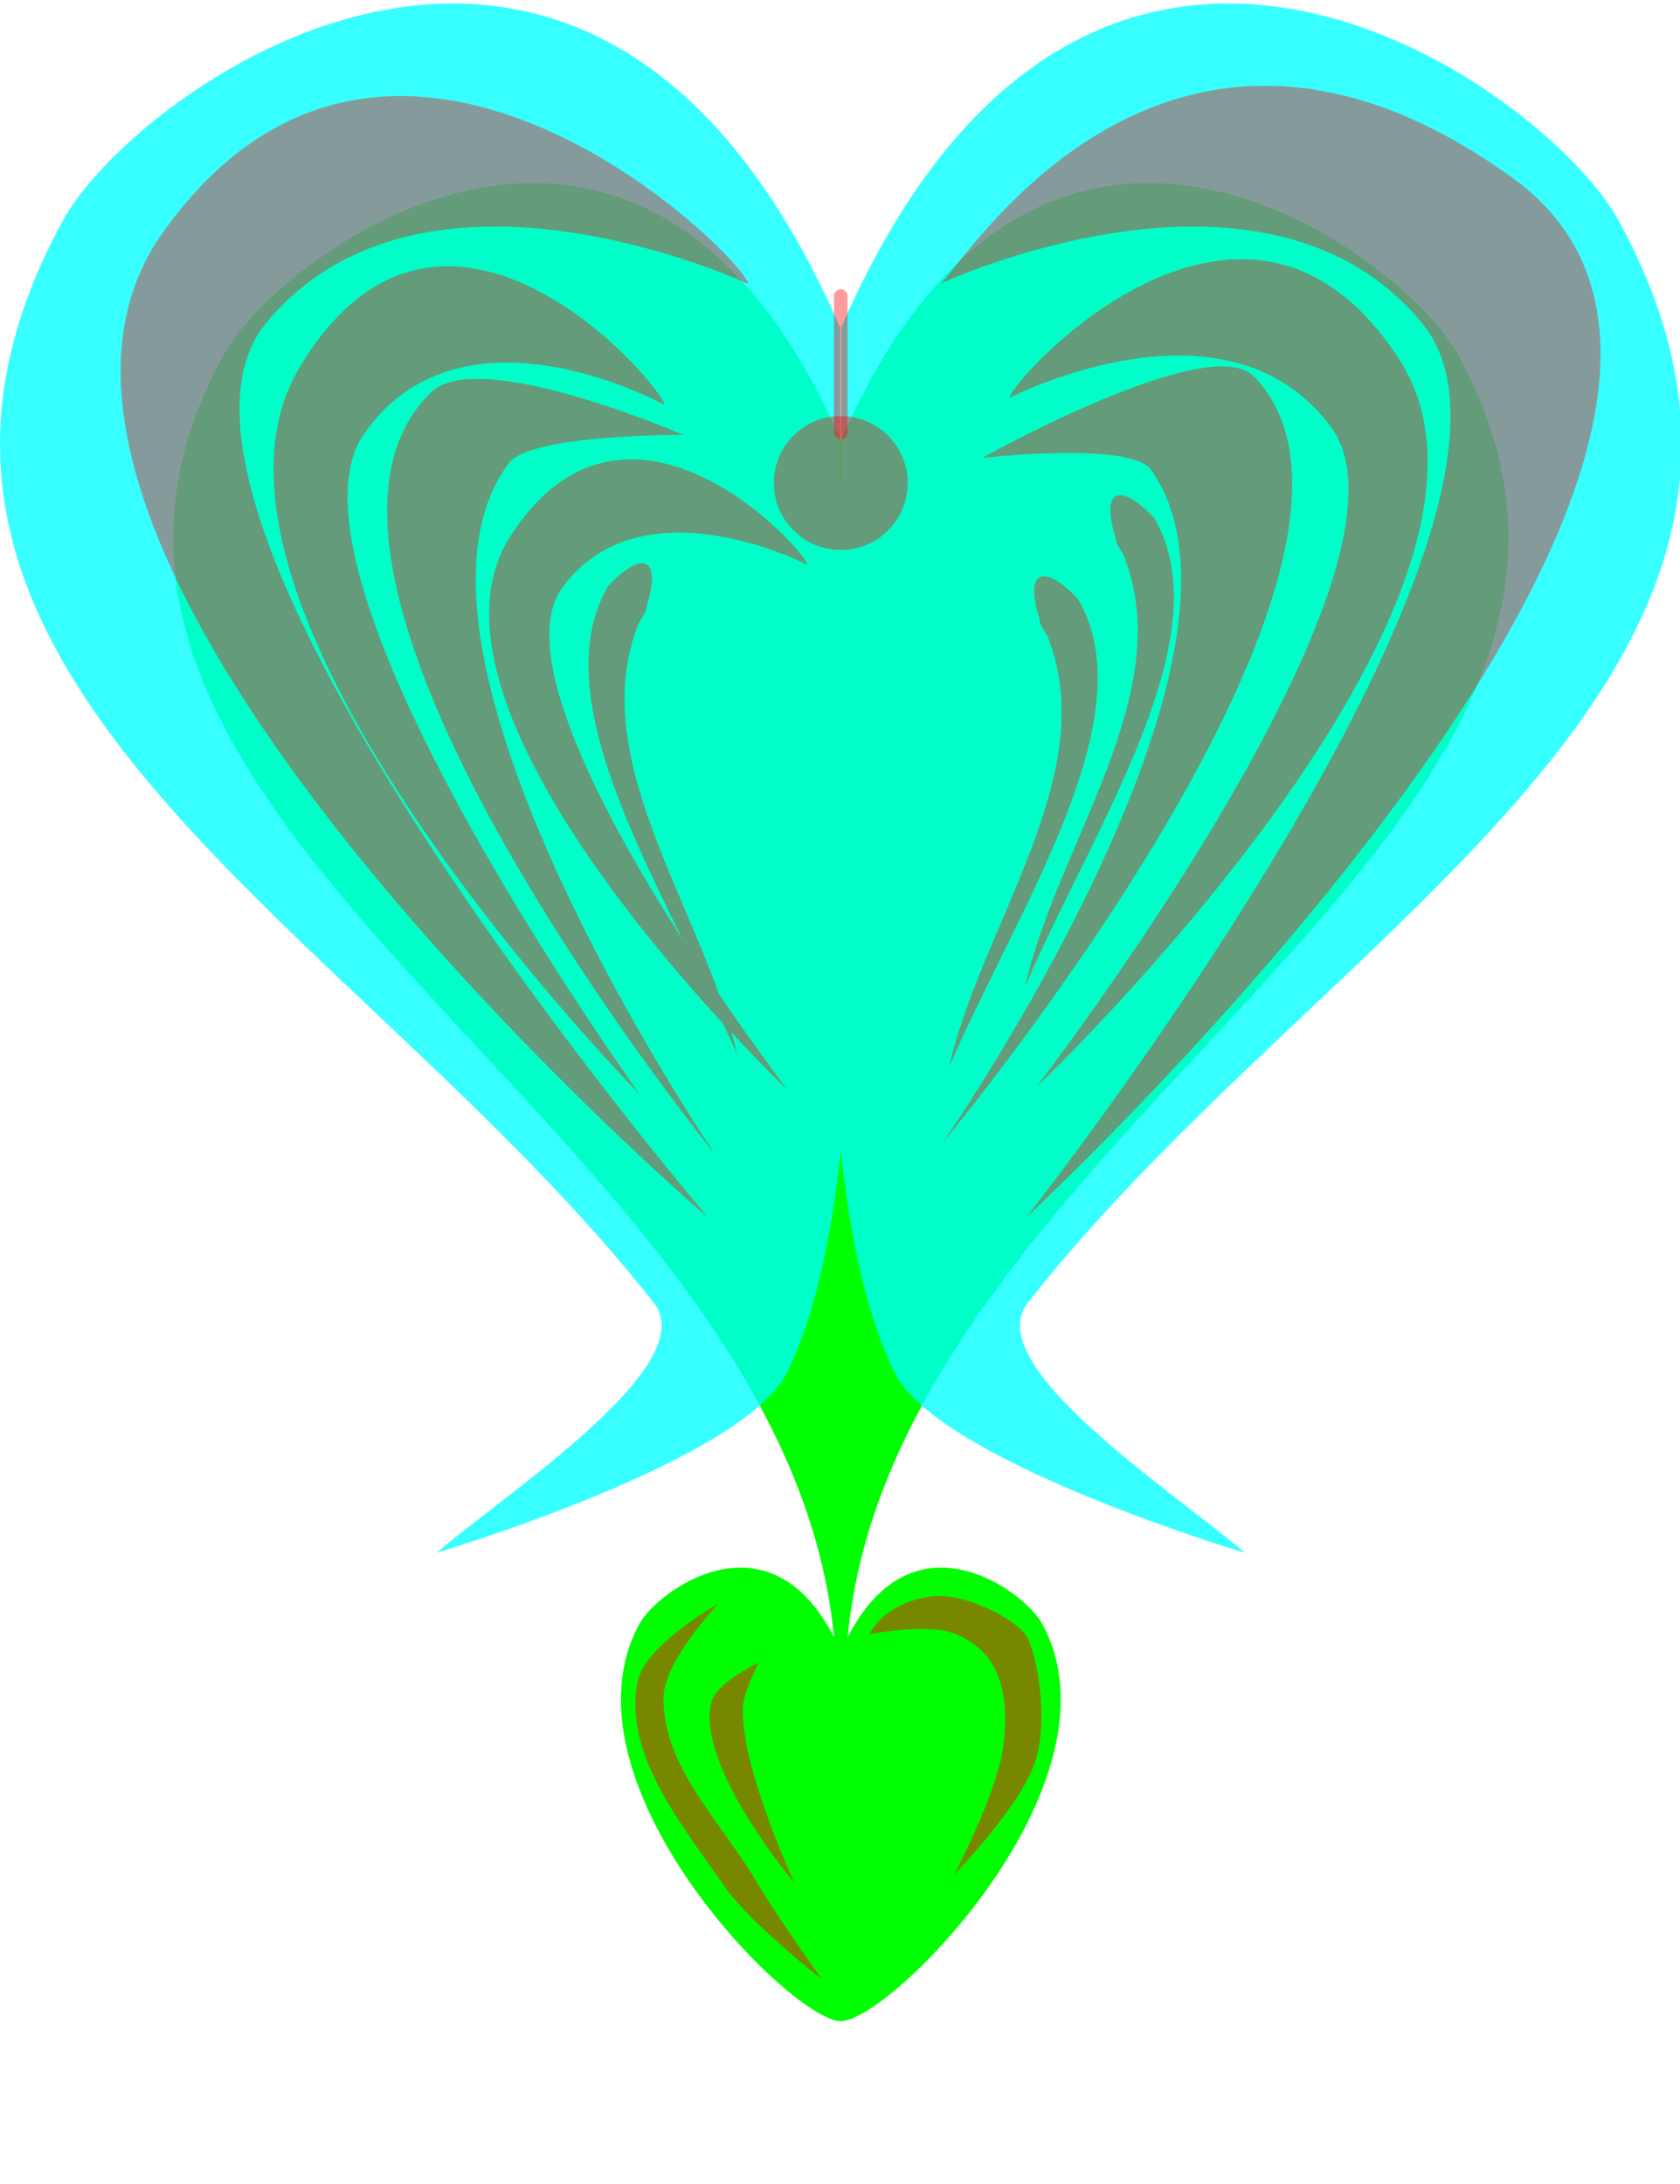<?xml version="1.0" encoding="UTF-8" standalone="no"?>
<!-- Created with Inkscape (http://www.inkscape.org/) -->

<svg
   xmlns:dc="http://purl.org/dc/elements/1.1/"
   xmlns:cc="http://creativecommons.org/ns#"
   xmlns:rdf="http://www.w3.org/1999/02/22-rdf-syntax-ns#"
   xmlns:svg="http://www.w3.org/2000/svg"
   xmlns="http://www.w3.org/2000/svg"
   xmlns:sodipodi="http://sodipodi.sourceforge.net/DTD/sodipodi-0.dtd"
   xmlns:inkscape="http://www.inkscape.org/namespaces/inkscape"
   width="100"
   height="130"
   viewBox="0 0 26.458 34.396"
   version="1.1"
   id="svg5382"
   inkscape:version="0.92.3 (2405546, 2018-03-11)"
   sodipodi:docname="bheart1.svg">
  <defs
     id="defs5376" />
  <sodipodi:namedview
     id="base"
     pagecolor="#ffffff"
     bordercolor="#666666"
     borderopacity="1.0"
     inkscape:pageopacity="0.0"
     inkscape:pageshadow="2"
     inkscape:zoom="4.1264843"
     inkscape:cx="42.345724"
     inkscape:cy="61.232002"
     inkscape:document-units="px"
     inkscape:current-layer="layer1"
     showgrid="false"
     units="px"
     inkscape:window-width="1920"
     inkscape:window-height="1017"
     inkscape:window-x="-8"
     inkscape:window-y="-8"
     inkscape:window-maximized="1"
     inkscape:snap-global="false" />
  <g
     inkscape:label="Layer 1"
     inkscape:groupmode="layer"
     id="layer1"
     transform="translate(0,-262.604)">
    <path
       inkscape:connector-curvature="0"
       id="path5348"
       d="m 8.464,265.488 c -2.305,-0.035 -4.431,1.765 -4.948,2.712 -4.058,7.424 8.836,11.995 9.619,20.19 -1.036,-2.021 -2.782,-0.729 -3.064,-0.213 -1.354,2.477 2.386,6.258 3.171,6.258 0.785,0 4.525,-3.781 3.171,-6.258 -0.282,-0.516 -2.028,-1.808 -3.064,0.213 0.784,-8.195 13.677,-12.766 9.619,-20.19 -0.895,-1.638 -6.602,-5.829 -9.726,1.342 -1.318,-3.025 -3.096,-4.028 -4.778,-4.054 z"
       style="fill:#00ff00;stroke:none;stroke-width:0.096px;stroke-linecap:butt;stroke-linejoin:miter;stroke-opacity:1" />
    <path
       sodipodi:nodetypes="ssscscscscccccccs"
       inkscape:connector-curvature="0"
       id="path5350"
       d="m 7.221,262.66 c -2.901,-0.044 -5.577,2.222 -6.229,3.414 -3.892,7.121 4.604,11.056 9.306,17.051 0.772,0.984 -2.333,2.994 -3.419,3.933 0,0 4.831,-1.437 5.52,-2.843 0.444,-0.906 0.7,-2.159 0.842,-3.484 0.142,1.325 0.399,2.578 0.843,3.484 0.689,1.407 5.52,2.843 5.52,2.843 -1.086,-0.938 -4.191,-2.949 -3.42,-3.933 4.702,-5.995 13.198,-9.931 9.306,-17.051 -0.652,-1.192 -3.327,-3.458 -6.229,-3.414 -2.117,0.032 -4.355,1.295 -6.014,5.102 v 2.449 c 0,0 -0.008,-1.522 -0.008,0.082 -0.002,-0.014 -0.008,-0.082 -0.008,-0.082 v -2.449 c -1.659,-3.808 -3.896,-5.07 -6.014,-5.102 z"
       style="fill:#00ffff;fill-opacity:0.784;stroke:none;stroke-width:0.121px;stroke-linecap:butt;stroke-linejoin:miter;stroke-opacity:1" />
    <circle
       r="1.054"
       cy="270.211"
       cx="13.241"
       id="circle5352"
       style="opacity:1;vector-effect:none;fill:#ff0000;fill-opacity:0.392;fill-rule:nonzero;stroke:none;stroke-width:0.747;stroke-linecap:butt;stroke-linejoin:miter;stroke-miterlimit:4;stroke-dasharray:none;stroke-dashoffset:0;stroke-opacity:1" />
    <path
       sodipodi:nodetypes="cscsc"
       inkscape:connector-curvature="0"
       id="path5356"
       d="m 10.757,269.452 c 0,0 -3.216,-1.395 -3.964,-0.673 -2.958,2.856 4.473,12.011 4.473,12.011 0,0 -5.448,-7.98 -3.252,-10.892 0.347,-0.461 2.744,-0.445 2.744,-0.445 z"
       style="fill:#ff0000;fill-opacity:0.392;stroke:none;stroke-width:0.121px;stroke-linecap:butt;stroke-linejoin:miter;stroke-opacity:1" />
    <path
       style="fill:#ff0000;fill-opacity:0.392;stroke:none;stroke-width:0.121px;stroke-linecap:butt;stroke-linejoin:miter;stroke-opacity:1"
       d="m 9.911,269.839 c -0.644,0.008 -1.305,0.325 -1.873,1.21 -1.345,2.096 1.679,5.858 3.346,7.672 0.075,0.163 0.157,0.33 0.225,0.489 -0.026,-0.115 -0.058,-0.23 -0.09,-0.345 0.507,0.544 0.87,0.892 0.872,0.892 0,0 -0.473,-0.626 -1.067,-1.494 -0.702,-1.959 -1.999,-3.961 -1.275,-5.819 0.039,-0.101 0.136,-0.188 0.136,-0.301 0,0 0.187,-0.539 0,-0.649 -0.201,-0.118 -0.61,0.344 -0.61,0.344 -0.833,1.437 0.184,3.553 1.179,5.57 -1.25,-1.947 -2.641,-4.551 -1.891,-5.561 1.26,-1.696 3.856,-0.346 3.856,-0.346 -0.059,-0.206 -1.39,-1.682 -2.807,-1.664 z"
       id="path5358"
       inkscape:connector-curvature="0" />
    <path
       id="path5360"
       style="fill:#ff0000;fill-opacity:0.392;stroke:none;stroke-width:0.121px;stroke-linecap:butt;stroke-linejoin:miter;stroke-opacity:1"
       d="m 14.795,267.079 c 0.203,0 3.414,-5.727 9.027,-1.672 5.613,4.055 -7.655,16.365 -7.655,16.365 0,0 8.716,-11.059 6.231,-14.077 -2.485,-3.019 -7.604,-0.616 -7.604,-0.616 z m -3.003,0 c -0.17,-0.534 -5.647,-5.848 -9.231,-0.808 -3.583,5.04 8.567,15.505 8.584,15.501 0,0 -9.441,-11.059 -6.957,-14.077 2.485,-3.019 7.604,-0.616 7.604,-0.616 z"
       inkscape:connector-curvature="0" />
    <path
       sodipodi:nodetypes="scssss"
       inkscape:connector-curvature="0"
       id="path5364"
       d="m 16.98,272.042 c 1.088,1.876 -0.982,4.915 -2.034,7.372 0.512,-2.255 2.401,-4.608 1.56,-6.766 -0.039,-0.101 -0.136,-0.189 -0.136,-0.301 0,0 -0.187,-0.539 0,-0.648 0.201,-0.118 0.61,0.343 0.61,0.343 z"
       style="fill:#ff0000;fill-opacity:0.392;stroke:none;stroke-width:0.121px;stroke-linecap:butt;stroke-linejoin:miter;stroke-opacity:1" />
    <rect
       ry="0.106"
       y="267.158"
       x="13.135"
       height="2.365"
       width="0.213"
       id="rect5368"
       style="opacity:1;vector-effect:none;fill:#ff0000;fill-opacity:0.392;fill-rule:nonzero;stroke:none;stroke-width:0.747;stroke-linecap:butt;stroke-linejoin:miter;stroke-miterlimit:4;stroke-dasharray:none;stroke-dashoffset:0;stroke-opacity:1" />
    <path
       sodipodi:nodetypes="czczc"
       inkscape:connector-curvature="0"
       id="path5354-1"
       d="m 15.895,268.872 c 0.113,-0.394 3.761,-4.316 6.148,-0.596 2.387,3.72 -5.706,11.443 -5.717,11.44 0,0 6.289,-8.162 4.634,-10.389 -1.655,-2.228 -5.065,-0.455 -5.065,-0.455 z"
       style="fill:#ff0000;fill-opacity:0.392;stroke:none;stroke-width:0.085px;stroke-linecap:butt;stroke-linejoin:miter;stroke-opacity:1" />
    <path
       id="path6150"
       style="fill:#ff0000;fill-opacity:0.392;stroke:none;stroke-width:0.082px;stroke-linecap:butt;stroke-linejoin:miter;stroke-opacity:1"
       d="m 10.469,268.983 c -0.106,-0.394 -3.517,-4.316 -5.749,-0.596 -2.232,3.72 5.336,11.443 5.346,11.44 0,0 -5.881,-8.162 -4.333,-10.389 1.548,-2.228 4.736,-0.455 4.736,-0.455 z m 5.001,0.832 c 0,0 3.578,-2.006 4.278,-1.283 2.766,2.856 -4.896,12.062 -4.896,12.062 0,0 5.332,-7.675 3.279,-10.587 -0.325,-0.461 -2.661,-0.191 -2.661,-0.191 z"
       inkscape:connector-curvature="0" />
    <path
       style="fill:#ff0000;fill-opacity:0.392;stroke:none;stroke-width:0.065px;stroke-linecap:butt;stroke-linejoin:miter;stroke-opacity:1"
       d="m 18.179,270.765 c 1.088,1.876 -0.982,4.915 -2.034,7.372 0.512,-2.255 2.401,-4.608 1.56,-6.766 -0.039,-0.101 -0.136,-0.189 -0.136,-0.301 0,0 -0.187,-0.539 0,-0.648 0.201,-0.118 0.61,0.343 0.61,0.343 z"
       id="path5354-1-1"
       inkscape:connector-curvature="0" />
    <path
       style="fill:#ff0000;fill-opacity:0.472;stroke:none;stroke-width:0.265px;stroke-linecap:butt;stroke-linejoin:miter;stroke-opacity:1"
       d="m 11.312,287.861 c 0,0 -1.152,0.648 -1.269,1.224 -0.234,1.141 0.699,2.26 1.36,3.219 0.404,0.585 1.542,1.474 1.542,1.474 0,0 -0.713,-0.992 -1.02,-1.519 -0.553,-0.949 -1.513,-1.849 -1.474,-2.947 0.02,-0.562 0.861,-1.451 0.861,-1.451 z"
       id="path14647"
       inkscape:connector-curvature="0"
       sodipodi:nodetypes="csscssc" />
    <path
       id="path14651"
       style="fill:#ff0000;fill-opacity:0.472;stroke:none;stroke-width:0.265px;stroke-linecap:butt;stroke-linejoin:miter;stroke-opacity:1"
       d="m 14.644,287.748 c 0.553,-0.082 1.42,0.39 1.542,0.657 0.179,0.392 0.304,1.276 0.136,1.882 -0.2,0.721 -1.292,1.836 -1.292,1.836 0,0 0.684,-1.303 0.771,-2.018 0.051,-0.423 0.05,-0.898 -0.159,-1.269 -0.137,-0.244 -0.392,-0.432 -0.657,-0.521 -0.408,-0.138 -1.292,0.023 -1.292,0.023 0.214,-0.392 0.639,-0.543 0.952,-0.589 z m -2.698,1.043 c 0,0 -0.678,0.315 -0.748,0.635 -0.224,1.017 1.315,2.834 1.315,2.834 0,0 -0.836,-1.789 -0.816,-2.743 0.005,-0.256 0.249,-0.725 0.249,-0.725 z"
       inkscape:connector-curvature="0" />
  </g>
</svg>
